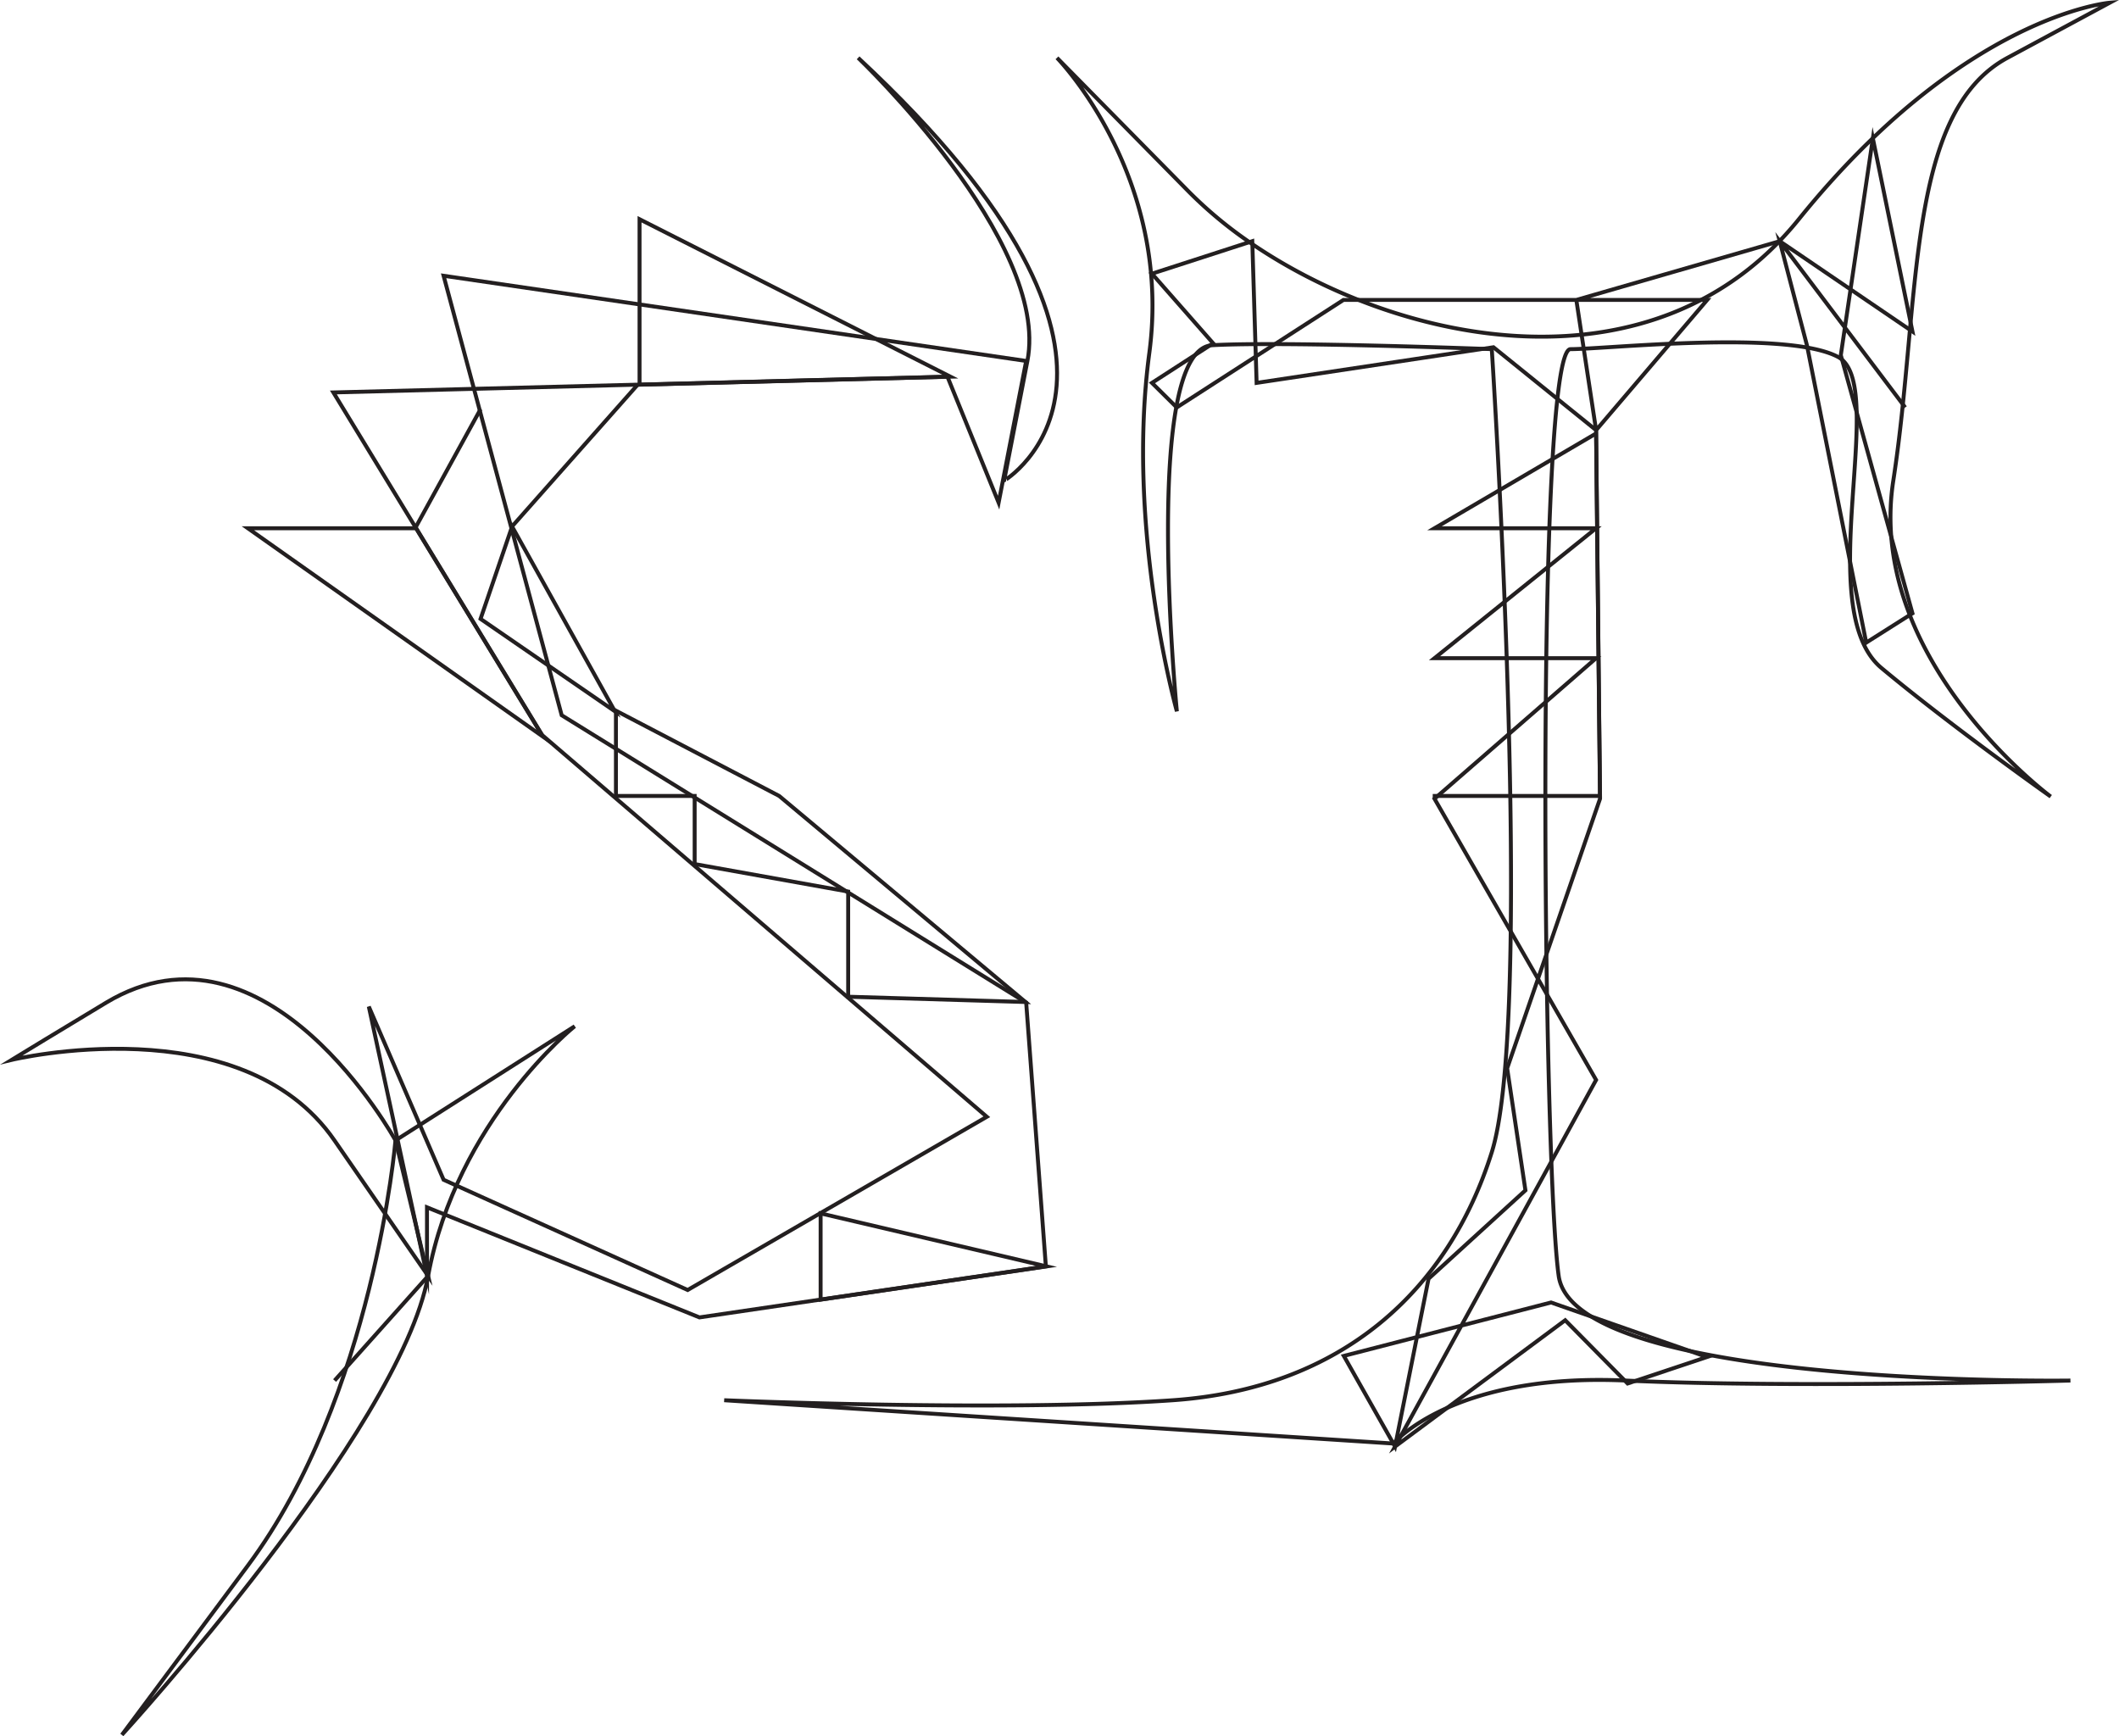 <svg xmlns="http://www.w3.org/2000/svg" viewBox="0 0 538.31 441.03"><defs><style>.cls-1{fill:none;stroke:#231f20;stroke-miterlimit:10;}</style></defs><g id="Layer_2" data-name="Layer 2"><g id="Layer_2-2" data-name="Layer 2"><polygon class="cls-1" points="260.69 91.69 112.69 70.05 142.69 181.69 260.69 254.69 265.69 321.69 177.69 334.65 108.47 306.69 108.48 324.12 93.69 255.69 112.69 299.69 174.69 327.69 250.69 283.69 137.69 186.69 84.69 99.69 240.69 95.69 253.69 127.69 260.69 91.69"/><path class="cls-1" d="M218,14.69s48.92,46.57,43,77l-5.92,30.43S303,93.69,218,14.69Z"/><path class="cls-1" d="M162,97.72l-31.91,36Z"/><polygon class="cls-1" points="105.71 134.19 62.97 134.19 137.97 187.15 105.71 134.19"/><path class="cls-1" d="M122.08,103.93l-16.37,29.81Z"/><path class="cls-1" d="M100.47,289.69s-5.5,65-37.5,108l-32,43s70.57-77.14,77.79-116.57S146,260.69,146,260.69Z"/><polygon class="cls-1" points="156.47 202.19 176.47 202.19 176.47 219.49 215.47 226.48 215.47 253.19 260.51 254.53 197.94 202.19 156.47 180.53 156.47 202.19"/><path class="cls-1" d="M229.47,265.54v0Z"/><polygon class="cls-1" points="265.85 321.69 208.47 308.23 208.47 330.14 265.85 321.69"/><path class="cls-1" d="M108.76,324.12,85,350.69Z"/><path class="cls-1" d="M100.47,289.69s-32.65-59.51-73.5-35c-10,6-24,14.54-24,14.54s58.22-14,82,20.46l23.79,34.43Z"/><polygon class="cls-1" points="156.21 180.69 130.09 133.74 122.08 157.21 156.21 180.69"/><polygon class="cls-1" points="241.45 95.69 162.47 55.69 162.47 97.72 241.45 95.69"/><path class="cls-1" d="M268.51,14.69s29.46,30,23.46,75,7,91,7,91-9-92,9-93,71,1,71,1,.22,3.28.55,9c2.09,35.47,8.92,164.85-.55,195-11,35-38,60-81,63s-114,0-114,0l170,11s15-18,59-16,113,0,113,0-126,1.86-130-26.57-6-235.43,3-235.43,55-5,68,2-7,64,11,79,43,32.66,43,32.66-47-34.79-40-80.23,3-93.43,29-107.43l26-14s-37,3-79,55c-36.31,45-100.7,32.36-139.09,6.14A107,107,0,0,1,302,48.69Z"/><polygon class="cls-1" points="405.47 110.11 364.42 134.19 405.47 134.19 364.42 167.19 405.47 167.19 364.42 202.9 405.47 274.33 354.4 367.46 397.62 335.37 413.48 351.44 433.65 344.71 394.03 330.86 341.38 344.43 354.4 367.46 362.91 324.83 387.52 302.37 382.88 271.37 406.47 202.9 405.47 110.11"/><polyline class="cls-1" points="363.97 202.19 406.47 202.19 405.47 109.27 379.4 88.21 319.23 97.26 318.13 61.27 292.64 69.52 308.19 87.21 292.64 97.26 298.94 103.5 341.29 76.19 433.69 76.19 405.47 109.27 400.45 76.19 452.12 61.27 485.84 84.21 475.78 35.15 467.64 90.22 485.84 155.8 474.09 163.24 459.03 87.69 452.12 61.27 484 103.5"/></g></g></svg>